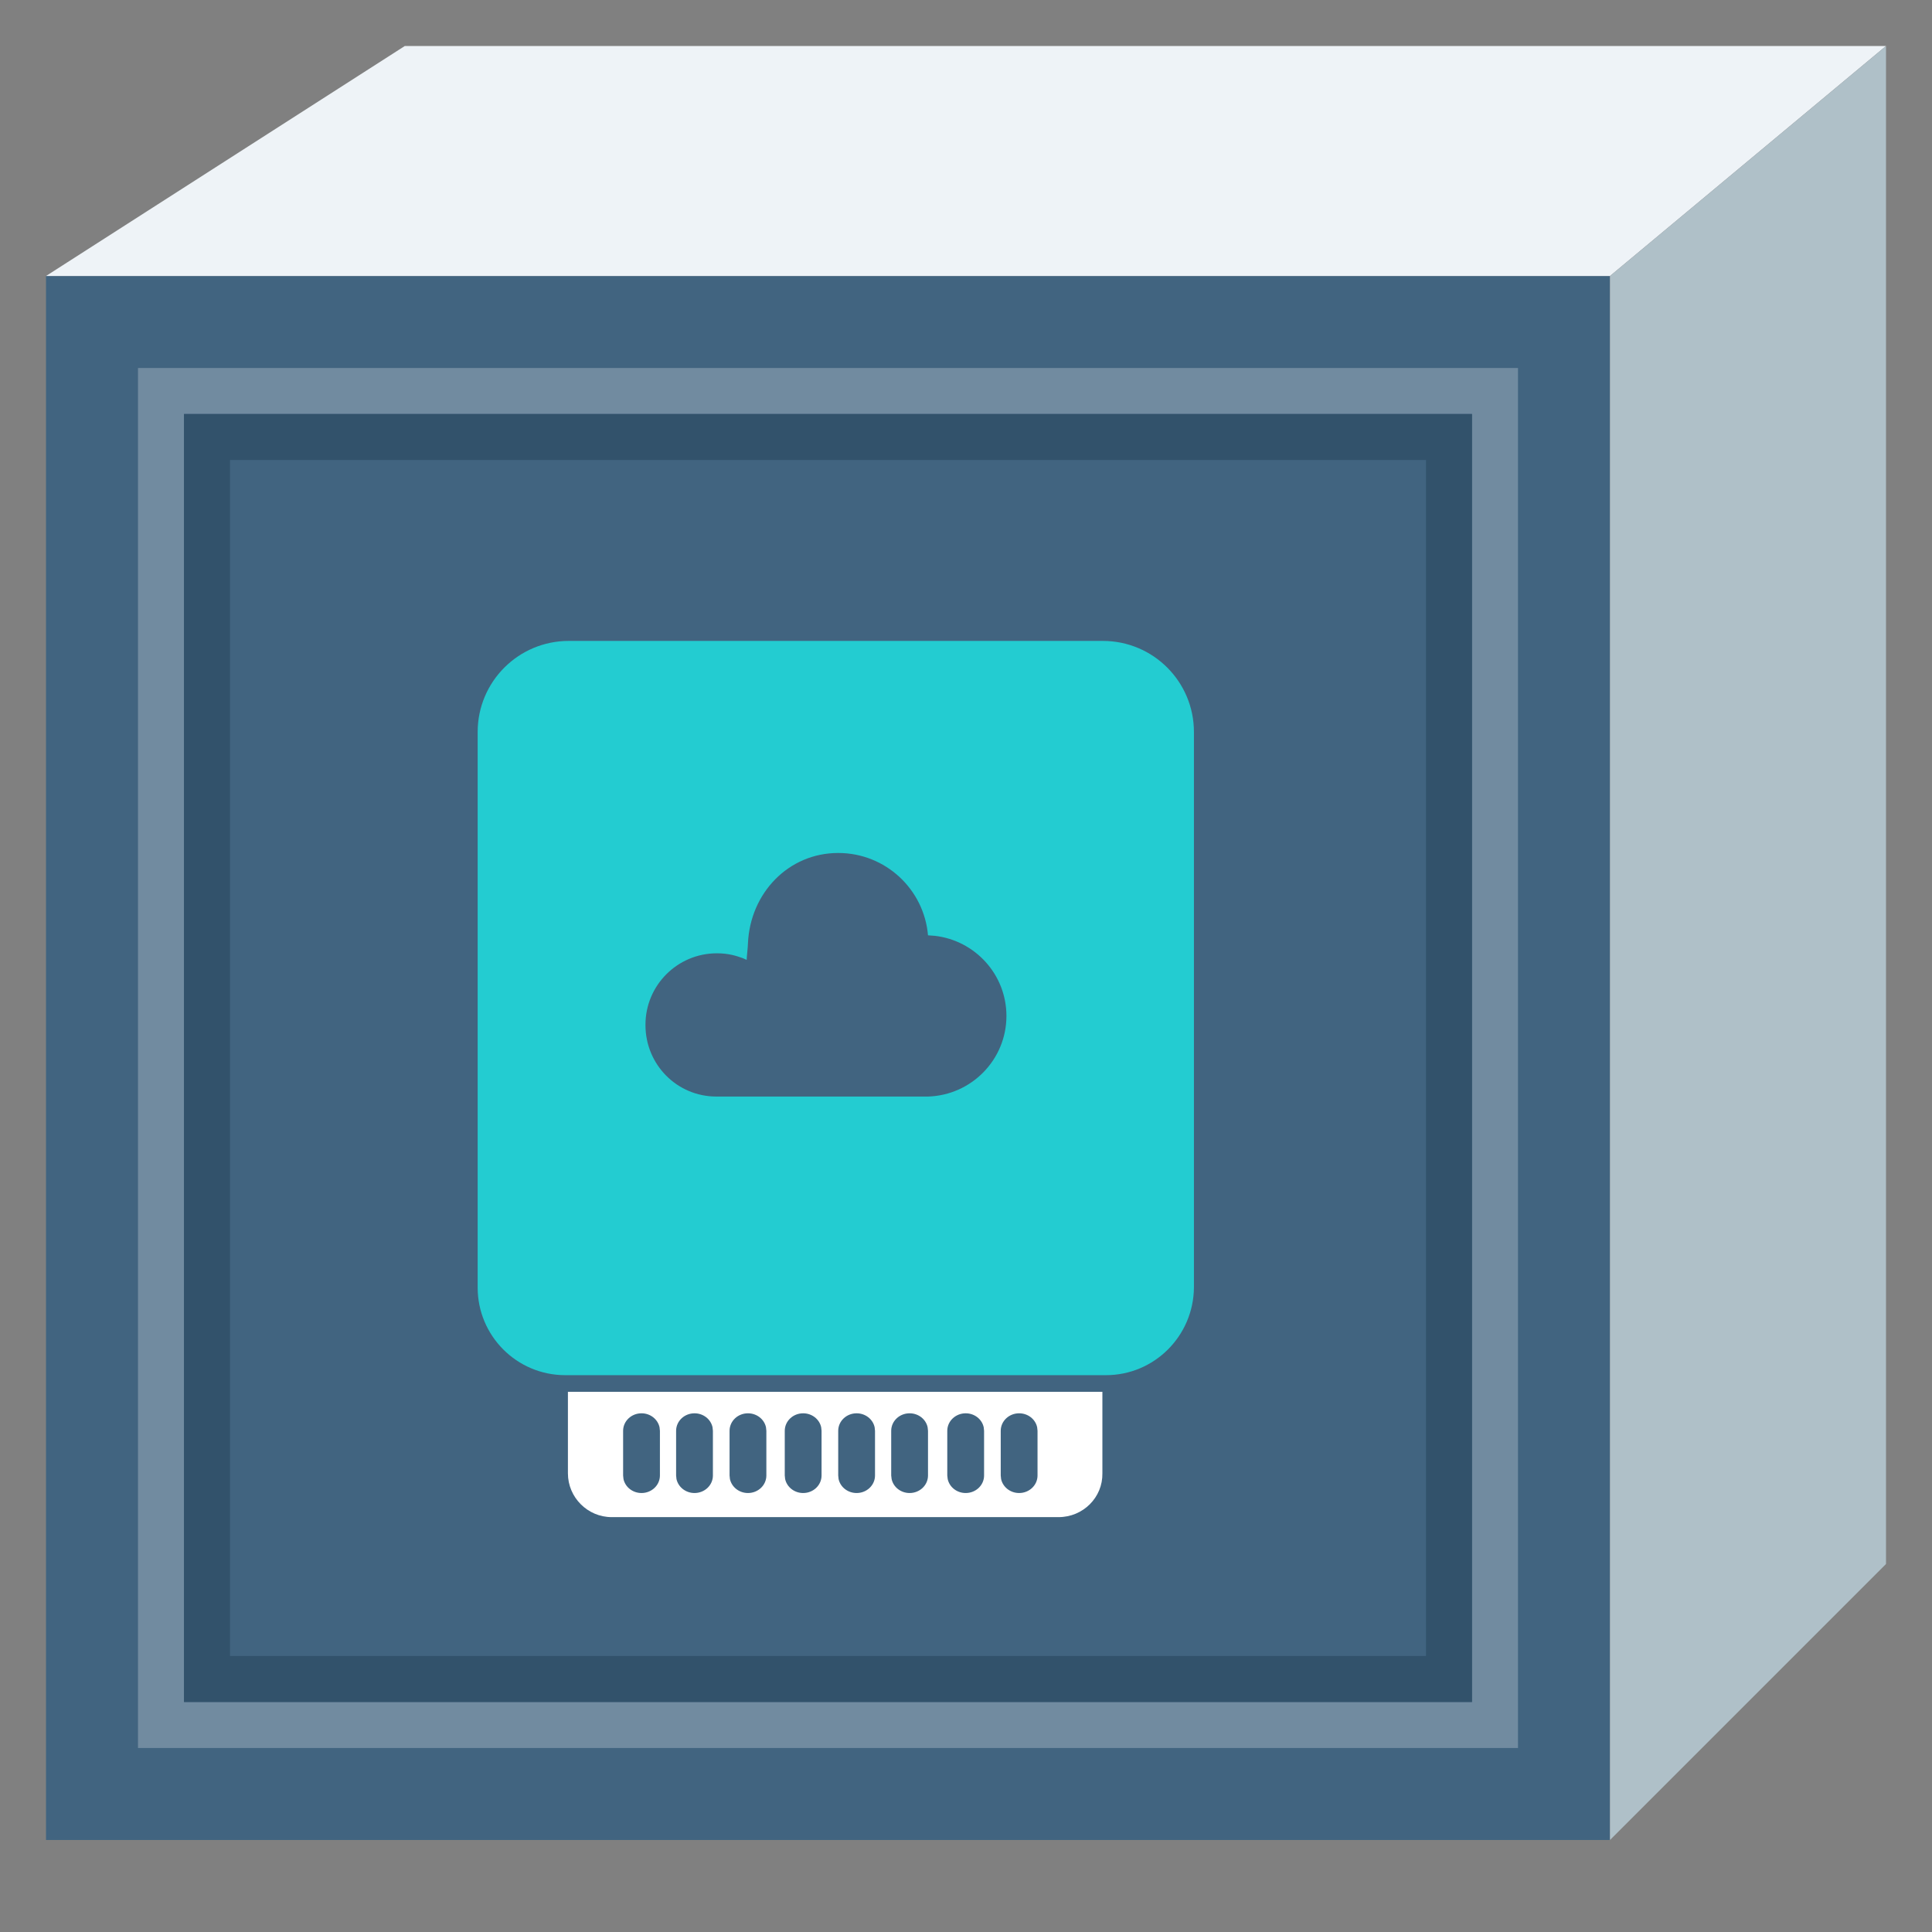 <svg xmlns="http://www.w3.org/2000/svg" xmlns:xlink="http://www.w3.org/1999/xlink" width="42" height="42" version="1.1" viewBox="0 0 42 42"><rect x="0" y="0" width="42" height="42" fill="#808080" stroke="none"/><title>cloud-storage</title><g id="页面-1" fill="none" fill-rule="evenodd" stroke="none" stroke-width="1"><g id="cloud-storage"><g id="背景区域" fill="#D8D8D8" fill-rule="nonzero" opacity="0"><rect id="矩形" width="42" height="42" x="0" y="0"/></g><g id="底块" transform="translate(0.909, 0.424)"><polygon id="路径-7备份-2" fill="#416480" fill-rule="nonzero" points=".091 39.576 .091 5.576 34.091 5.576 34.091 39.576" transform="translate(17.091, 22.576) scale(-1, 1) translate(-17.091, -22.576)"/><g id="云储存" transform="translate(7.091, 12.576)"><rect id="矩形" width="20" height="20" x="0" y="0"/><g id="编组" fill-rule="nonzero" transform="translate(2.222, 0)"><path id="形状结合" fill="#23CCD1" d="M13.752,0.933 C14.848,0.933 15.733,1.819 15.733,2.914 L15.733,14.99 C15.724,16.038 14.876,16.895 13.819,16.895 L2.067,16.895 C1.01,16.895 0.162,16.038 0.162,14.99 L0.162,2.914 C0.162,1.819 1.048,0.933 2.143,0.933 L13.752,0.933 Z M8,5.543 C6.914,5.543 6.086,6.419 6.038,7.505 C6.038,7.571 6.01,7.81 6.01,7.867 L5.924,7.829 C5.79,7.781 5.619,7.724 5.362,7.724 C4.505,7.724 3.81,8.419 3.81,9.276 L3.81,9.286 C3.81,10.143 4.495,10.838 5.352,10.838 L9.952,10.838 C10.895,10.81 11.657,10.038 11.657,9.086 C11.657,8.183 10.973,7.444 10.1,7.344 L9.952,7.333 C9.867,6.333 9.029,5.543 8,5.543 Z"/><path id="形状结合" fill="#FFF" d="M13.743,17.257 L13.743,19.029 C13.752,19.552 13.324,19.981 12.79,19.981 L3.076,19.981 C2.552,19.981 2.124,19.552 2.124,19.029 L2.124,17.257 L13.743,17.257 Z M3.724,17.724 C3.503,17.724 3.324,17.894 3.324,18.105 L3.324,18.105 L3.324,19.076 L3.332,19.153 C3.369,19.327 3.531,19.457 3.724,19.457 C3.945,19.457 4.124,19.287 4.124,19.076 L4.124,19.076 L4.124,18.105 L4.116,18.028 C4.078,17.854 3.917,17.724 3.724,17.724 Z M4.876,17.724 C4.655,17.724 4.476,17.894 4.476,18.105 L4.476,18.105 L4.476,19.076 L4.484,19.153 C4.522,19.327 4.683,19.457 4.876,19.457 C5.097,19.457 5.276,19.287 5.276,19.076 L5.276,19.076 L5.276,18.105 L5.268,18.028 C5.231,17.854 5.069,17.724 4.876,17.724 Z M6.038,17.724 C5.817,17.724 5.638,17.894 5.638,18.105 L5.638,18.105 L5.638,19.076 L5.646,19.153 C5.684,19.327 5.845,19.457 6.038,19.457 C6.259,19.457 6.438,19.287 6.438,19.076 L6.438,19.076 L6.438,18.105 L6.43,18.028 C6.393,17.854 6.231,17.724 6.038,17.724 Z M7.238,17.724 C7.017,17.724 6.838,17.894 6.838,18.105 L6.838,18.105 L6.838,19.076 L6.846,19.153 C6.884,19.327 7.045,19.457 7.238,19.457 C7.459,19.457 7.638,19.287 7.638,19.076 L7.638,19.076 L7.638,18.105 L7.63,18.028 C7.593,17.854 7.431,17.724 7.238,17.724 Z M8.4,17.724 C8.179,17.724 8,17.894 8,18.105 L8,18.105 L8,19.076 L8.008,19.153 C8.045,19.327 8.207,19.457 8.4,19.457 C8.621,19.457 8.8,19.287 8.8,19.076 L8.8,19.076 L8.8,18.105 L8.792,18.028 C8.755,17.854 8.593,17.724 8.4,17.724 Z M9.552,17.724 C9.331,17.724 9.152,17.894 9.152,18.105 L9.152,18.105 L9.152,19.076 L9.161,19.153 C9.198,19.327 9.359,19.457 9.552,19.457 C9.773,19.457 9.952,19.287 9.952,19.076 L9.952,19.076 L9.952,18.105 L9.944,18.028 C9.907,17.854 9.746,17.724 9.552,17.724 Z M10.771,17.724 C10.551,17.724 10.371,17.894 10.371,18.105 L10.371,18.105 L10.371,19.076 L10.38,19.153 C10.417,19.327 10.578,19.457 10.771,19.457 C10.992,19.457 11.171,19.287 11.171,19.076 L11.171,19.076 L11.171,18.105 L11.163,18.028 C11.126,17.854 10.965,17.724 10.771,17.724 Z M11.933,17.724 C11.712,17.724 11.533,17.894 11.533,18.105 L11.533,18.105 L11.533,19.076 L11.541,19.153 C11.579,19.327 11.74,19.457 11.933,19.457 C12.154,19.457 12.333,19.287 12.333,19.076 L12.333,19.076 L12.333,18.105 L12.325,18.028 C12.288,17.854 12.127,17.724 11.933,17.724 Z"/></g></g><polygon id="路径-7备份-6" fill="#EEF3F7" fill-rule="nonzero" points=".091 5.576 6.091 .576 40.091 .576 32.291 5.576" transform="translate(20.091, 3.076) rotate(180) translate(-20.091, -3.076)"/><polygon id="路径-7备份-5" fill="#AFC0C8" fill-rule="nonzero" points="34.091 33.576 34.091 .576 40.091 5.576 40.091 39.576" transform="translate(37.091, 20.076) scale(-1, 1) translate(-37.091, -20.076)"/><polygon id="路径-7备份-4" stroke="#FFF" points="31.591 8.076 31.591 37.076 2.591 37.076 2.591 8.076" opacity=".25" transform="translate(17.091, 22.576) scale(-1, 1) translate(-17.091, -22.576)"/><polygon id="路径-7备份-4" stroke="#32526B" points="30.591 9.076 30.591 36.076 3.591 36.076 3.591 9.076" transform="translate(17.091, 22.576) scale(-1, 1) translate(-17.091, -22.576)"/></g></g></g></svg>